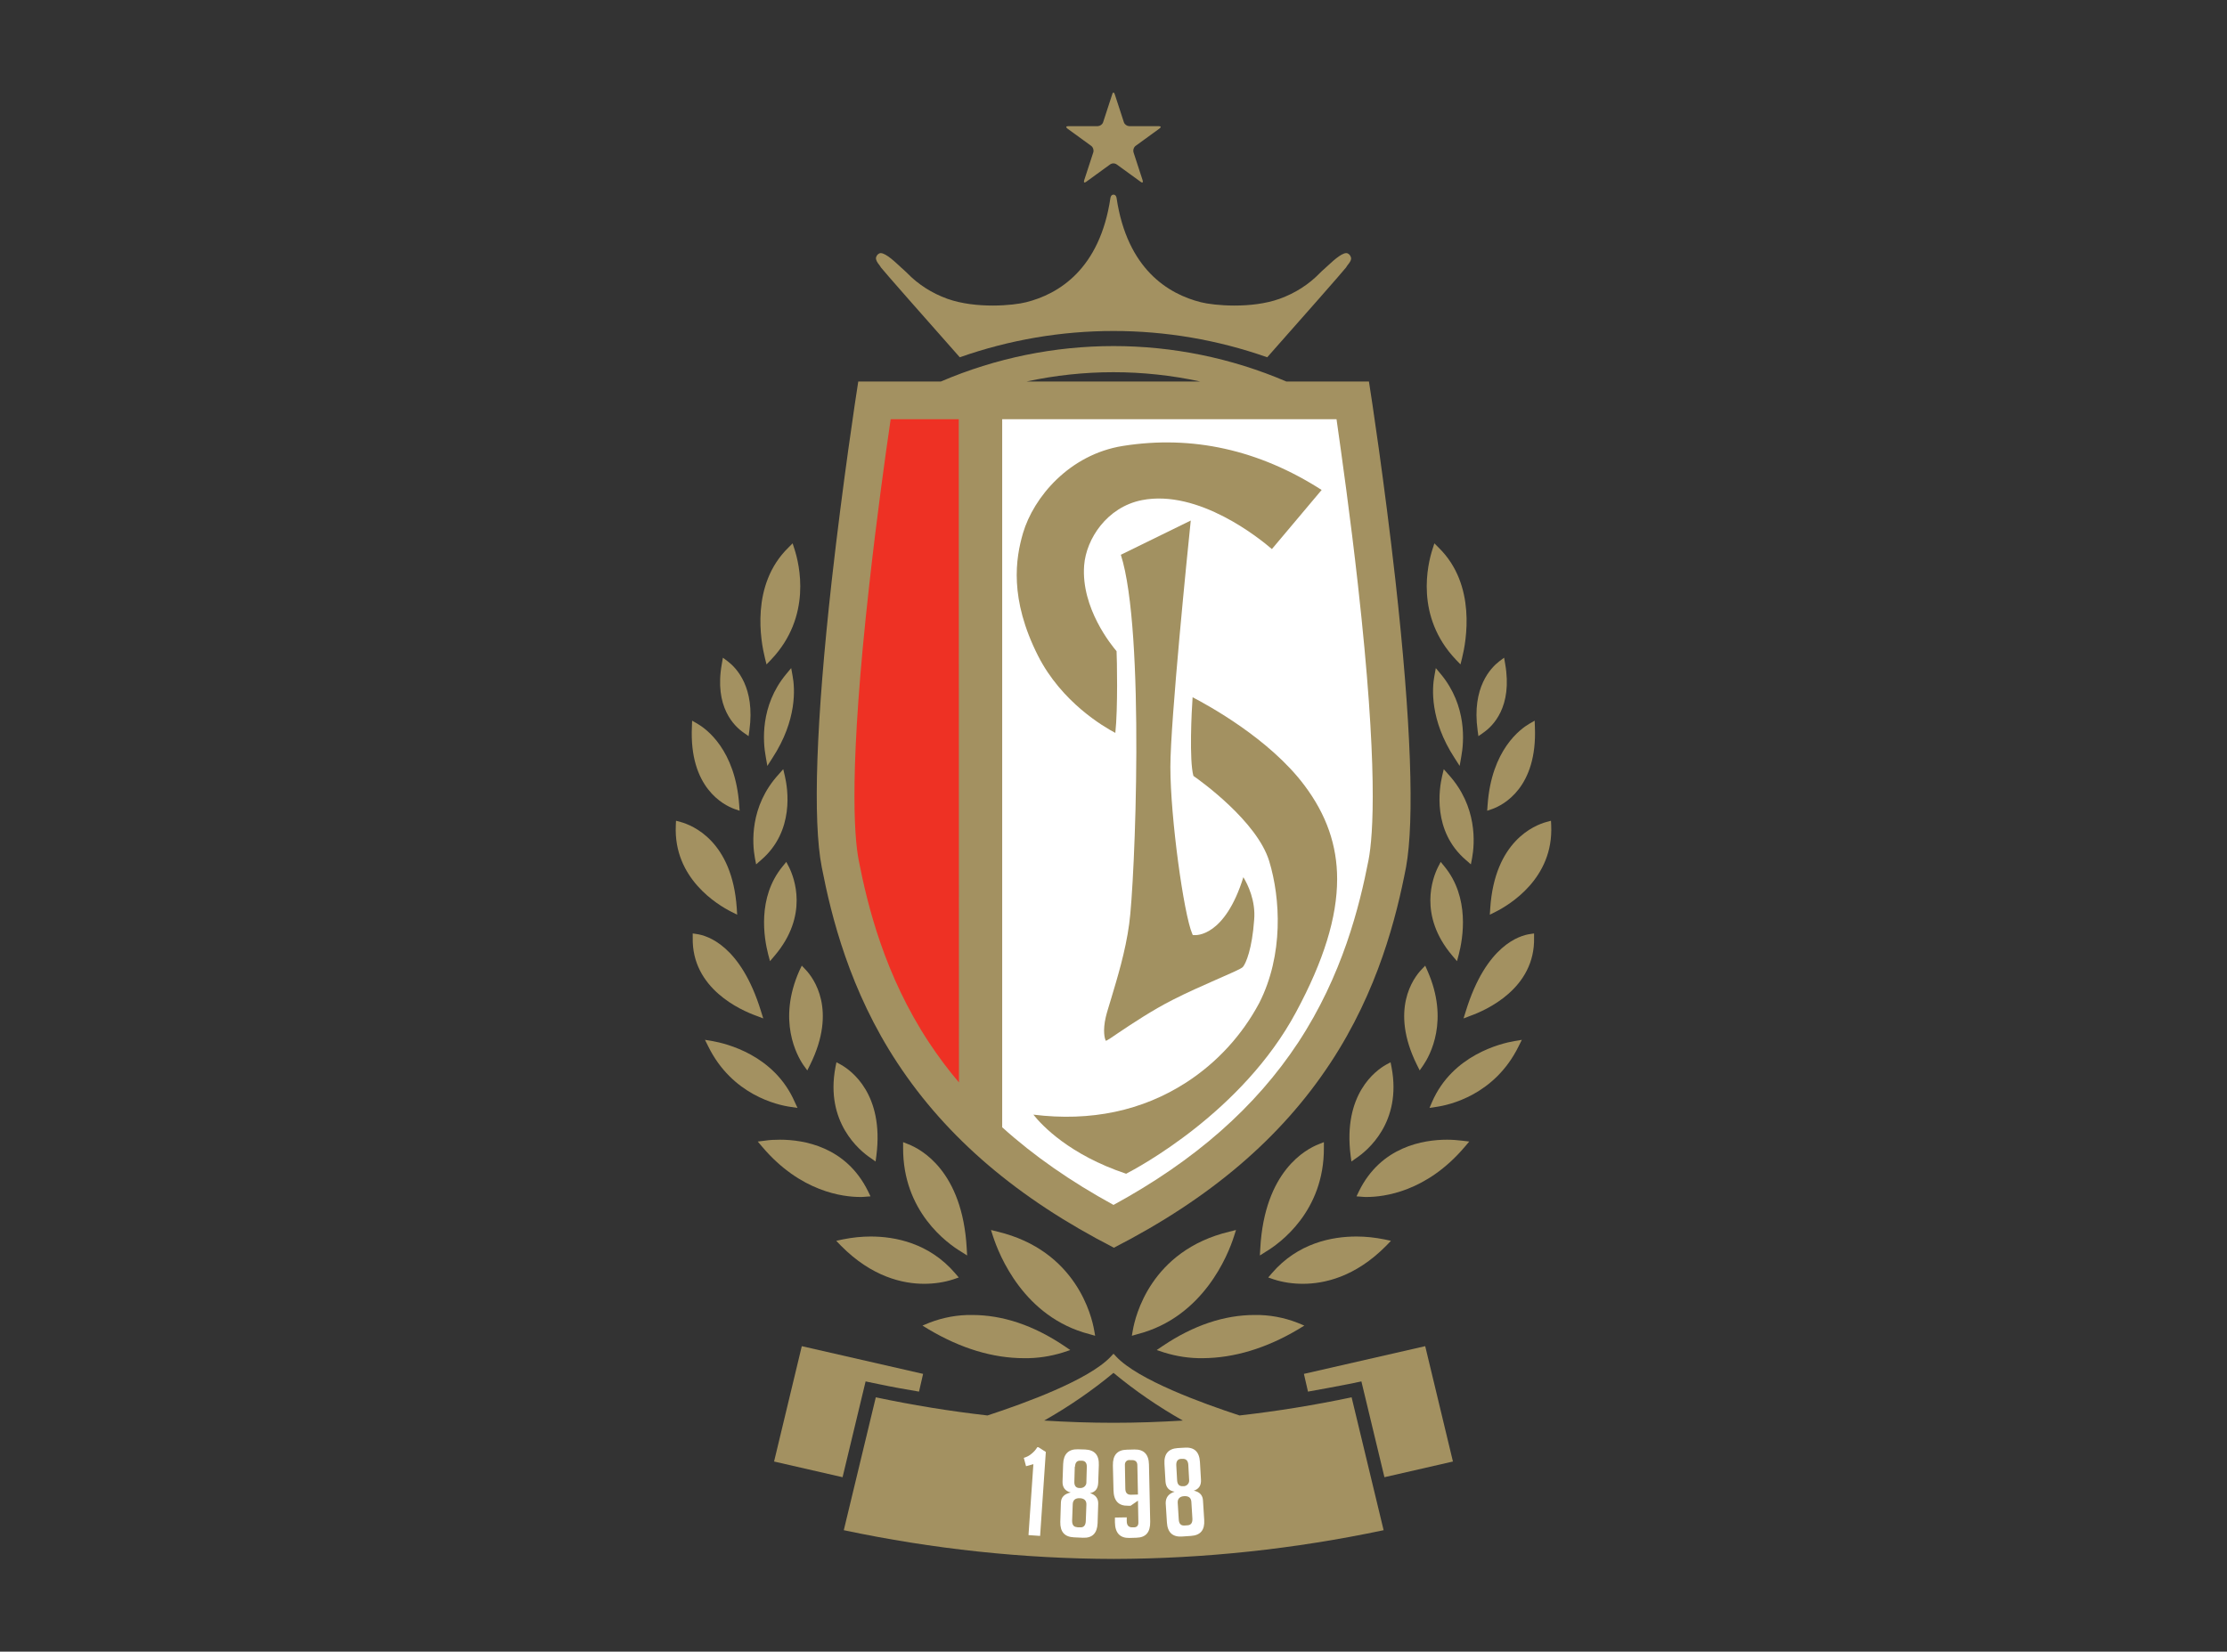 <?xml version="1.0" encoding="utf-8"?>
<!-- Generator: Adobe Illustrator 25.0.1, SVG Export Plug-In . SVG Version: 6.00 Build 0)  -->
<svg version="1.0" id="Layer_1" xmlns="http://www.w3.org/2000/svg" xmlns:xlink="http://www.w3.org/1999/xlink" x="0px" y="0px"
	 viewBox="0 0 1092.4 810.4" style="enable-background:new 0 0 1092.4 810.4;" xml:space="preserve">
<rect x="0" y="0" width="1092.4" height="810.4" fill="#333333" stroke="none"/>
<style type="text/css">
	.st0{fill:#A39161;}
	.st1{fill:#FFFFFF;}
	.st2{fill:#EE3124;}
	.st3{fill:#A29161;}
	.st4{fill:none;}
</style>
<path class="st0" d="M716.4,326l-2.3-2.4c-20.1-21.2-13.8-46.8-11.4-54.2l0.9-2.8l2.1,2.1c18.7,18.3,13.5,46,11.5,54.1L716.4,326"/>
<path class="st0" d="M725.2,361.2l-0.4-2.9c-2.9-21.1,6.5-30.6,10.6-33.8l2.4-1.8l0.5,2.9c3.8,21.4-6.2,30.8-10.7,33.9L725.2,361.2"
	/>
<path class="st0" d="M716,375.8l-2.5-3.9c-12.2-18.7-11-34.3-9.9-40.2l0.7-3.9l2.5,3c12.9,15.6,11.3,33.4,10,40.4L716,375.8"/>
<path class="st0" d="M729.5,397.8l0.2-2.8c1.9-27.2,16.2-37.4,20.5-39.9l2.6-1.5l0.1,3c1.3,29.9-15.6,38.4-20.8,40.3L729.5,397.8"/>
<path class="st0" d="M721.5,424.1l-2.4-2.1c-16.6-14.2-13.1-35.2-11.7-41.2l0.8-3.4l2.3,2.6c14.3,15.7,12.9,33.9,11.6,41
	L721.5,424.1"/>
<path class="st0" d="M730.8,448.8l0.2-3.2c2.2-32.9,21.7-40.7,27.6-42.3l2.2-0.6l0.1,2.3c1.2,26.1-20.6,39-27.3,42.4L730.8,448.8"/>
<path class="st0" d="M714.7,471.6l-2.3-2.7c-16.8-19.8-9.6-38.3-7-43.5l1.3-2.5l1.8,2.2c12.6,15.3,9.1,35.3,7.1,43.1L714.7,471.6"/>
<path class="st0" d="M717.9,499.7l1.1-3.5c10-32.6,26.6-37.2,31.5-37.9l2-0.3l0,2c0.6,25.1-23.7,35.7-31.2,38.4L717.9,499.7"/>
<path class="st0" d="M696.4,525.2l-1.4-2.8c-13.3-26.9-1.7-42.5,2.2-46.6l1.9-2l1.1,2.5c10.8,24.4,1.2,41.6-2,46.3L696.4,525.2"/>
<path class="st0" d="M701.2,543.6l1.3-3c10-22.9,33.5-28.6,40.4-29.8l3.6-0.6l-1.6,3.2c-11.7,23.8-33.9,28.8-40.4,29.7L701.2,543.6"
	/>
<path class="st0" d="M662.9,569.9l-0.4-3c-3.8-30.1,12.4-41.7,17.4-44.5l2.2-1.2l0.5,2.5c5.1,27-11.9,40.9-17.3,44.5L662.9,569.9"/>
<path class="st0" d="M670.5,587.3c-0.9,0-1.8,0-2.4-0.1l-2.7-0.2l1.2-2.5c10.8-22,31.7-25.3,43.2-25.3c2.5,0,5.1,0.2,7.6,0.5
	l3.3,0.4l-2.2,2.6C699.7,584.9,678.6,587.3,670.5,587.3"/>
<path class="st0" d="M618,616l0.2-3.5c2.1-38,22.5-48.7,28.7-51.1l2.5-1v2.7c0.2,31.3-21.7,47-28.4,51L618,616"/>
<path class="st0" d="M639.1,629.9c-4.9,0-9.8-0.7-14.4-2.2l-2.6-0.9l1.8-2.1c12.8-14.9,29.6-18,41.5-18c4.6,0,9.1,0.5,13.6,1.4
	l3.3,0.7l-2.3,2.4C664.7,626.7,649.4,629.9,639.1,629.9"/>
<path class="st0" d="M590,666.4c-6.4,0.1-12.9-0.9-19-2.8l-3.6-1.2l3.1-2.1c14.9-10,30-15.1,45-15.1c7.1-0.1,14.2,1.2,20.9,3.8
	l3.4,1.4l-3.1,1.9C621.2,661.5,605.4,666.3,590,666.4"/>
<path class="st0" d="M555.2,655.4l0.5-2.8c1.1-6.4,8.6-39,47.4-48.3l3.2-0.8l-1,3.1c-2.9,9.2-15.1,39.7-47.3,48L555.2,655.4"/>
<path class="st0" d="M376,326l2.3-2.4c20.1-21.2,13.8-46.8,11.4-54.2l-0.9-2.8l-2.1,2.1c-18.7,18.3-13.5,46-11.5,54.1L376,326"/>
<path class="st0" d="M367.2,361.2l0.4-2.9c2.9-21.1-6.4-30.6-10.6-33.8l-2.4-1.8l-0.5,2.9c-3.9,21.4,6.2,30.8,10.7,33.9L367.2,361.2
	"/>
<path class="st0" d="M376.4,375.8l2.5-3.9c12.2-18.7,11-34.3,9.9-40.2l-0.7-3.9l-2.5,3c-12.9,15.6-11.3,33.4-10,40.4L376.4,375.8"/>
<path class="st0" d="M362.8,397.8l-0.2-2.8c-1.9-27.2-16.2-37.4-20.5-39.9l-2.6-1.5l-0.1,3c-1.4,29.9,15.6,38.4,20.8,40.3
	L362.8,397.8"/>
<path class="st0" d="M370.9,424.1l2.4-2.1c16.6-14.2,13.1-35.2,11.7-41.2l-0.8-3.4l-2.3,2.6c-14.3,15.7-12.9,33.9-11.6,41
	L370.9,424.1"/>
<path class="st0" d="M361.6,448.8l-0.2-3.2c-2.2-32.9-21.7-40.7-27.6-42.3l-2.2-0.6l-0.1,2.3c-1.2,26.1,20.6,39,27.3,42.4
	L361.6,448.8"/>
<path class="st0" d="M377.7,471.6l2.3-2.7c16.8-19.8,9.6-38.3,7-43.5l-1.3-2.5l-1.8,2.2c-12.6,15.3-9.1,35.3-7.1,43.1L377.7,471.6"
	/>
<path class="st0" d="M374.4,499.7l-1.1-3.5c-10-32.6-26.6-37.2-31.5-37.9l-2-0.3l0,2c-0.6,25.1,23.7,35.7,31.2,38.4L374.4,499.7"/>
<path class="st0" d="M396,525.2l1.4-2.8c13.3-26.9,1.7-42.5-2.2-46.6l-1.9-2l-1.2,2.5c-10.8,24.4-1.2,41.6,2,46.3L396,525.2"/>
<path class="st0" d="M391.2,543.6l-1.4-3c-10-22.9-33.5-28.6-40.4-29.8l-3.6-0.6l1.6,3.2c11.7,23.8,33.9,28.8,40.4,29.7L391.2,543.6
	"/>
<path class="st0" d="M429.5,569.9l0.4-3c3.8-30.1-12.4-41.7-17.4-44.5l-2.2-1.2l-0.5,2.5c-5.1,27,11.9,40.9,17.3,44.5L429.5,569.9"
	/>
<path class="st0" d="M421.9,587.3c0.9,0,1.8,0,2.4-0.1l2.7-0.2l-1.2-2.5c-10.8-22-31.7-25.3-43.2-25.3c-2.5,0-5.1,0.1-7.6,0.5
	l-3.3,0.4l2.2,2.6C392.7,584.9,413.7,587.3,421.9,587.3"/>
<path class="st0" d="M474.4,616l-0.2-3.5c-2.1-38-22.5-48.7-28.7-51.1l-2.5-1v2.7c-0.2,31.3,21.7,47,28.4,51L474.4,616"/>
<path class="st0" d="M453.3,629.9c4.9,0,9.8-0.7,14.4-2.2l2.6-0.9l-1.8-2.1c-12.8-14.9-29.6-18-41.4-18c-4.6,0-9.1,0.5-13.6,1.4
	l-3.3,0.7l2.3,2.4C427.7,626.6,443,629.9,453.3,629.9"/>
<path class="st0" d="M502.4,666.4c6.4,0.1,12.9-0.9,19-2.8l3.6-1.2l-3.1-2.1c-14.9-10-30-15.1-45.1-15.1c-7.1-0.1-14.2,1.2-20.9,3.8
	l-3.4,1.4l3.1,1.9C471.3,661.6,487,666.4,502.4,666.4"/>
<path class="st0" d="M537.2,655.4l-0.5-2.8c-1.1-6.4-8.6-39-47.4-48.3l-3.2-0.8l1,3.1c3,9.2,15.1,39.7,47.3,48L537.2,655.4"/>
<path class="st0" d="M608,694.5c-18.3-6-49.7-17.4-60.5-28.9l-1.3-1.4l-1.3,1.4c-10.8,11.5-42.2,22.9-60.5,28.9
	c-18.5-2.1-36.8-5.1-54.8-8.9l-15.7,65.2c43.5,9.2,87.9,14,132.4,14.1c44.5-0.1,88.8-4.9,132.4-14.1l-15.7-65.2
	C644.9,689.4,626.6,692.4,608,694.5z M512.2,697c12-6.8,23.4-14.6,34-23.4c10.6,8.8,22,16.6,34,23.4c-11.3,0.7-22.6,1.1-34,1.1
	C534.8,698.1,523.4,697.7,512.2,697z"/>
<path class="st0" d="M699.1,660.5l-59.5,13.6l2,8.7c6.7-1.2,13.3-2.4,19.9-3.7l6.3-1.3l11.3,47l33.6-7.7L699.1,660.5z"/>
<path class="st0" d="M430.9,679.1c6.6,1.4,13.3,2.6,19.9,3.7l2-8.7l-59.5-13.6l-13.6,56.6l33.6,7.7l11.3-47L430.9,679.1z"/>
<path class="st1" d="M503.3,719.4l-1.1-4.1c1.4-0.4,2.8-1.1,3.9-2.1c1.1-0.9,2-1.9,2.7-3.1h0.6l3.6,2.3l-2.8,41.2l-5.7-0.4l2.4-34.8
	L503.3,719.4"/>
<path class="st1" d="M525.2,732.3c-2.7-0.7-4.1-2.5-4-5.4l0.3-8.6c0.2-4.9,2.6-7.3,7.2-7.2l3.6,0.1c4.6,0.2,6.9,2.7,6.7,7.7
	l-0.3,8.6c-0.1,2.9-1.4,4.6-4,5.1c2.8,0.9,4.1,2.7,4,5.3l-0.3,9.5c-0.2,4.9-2.6,7.3-7.2,7.1l-4.4-0.2c-4.6-0.2-6.8-2.7-6.7-7.6
	l0.3-9.5C520.5,734.7,522,733,525.2,732.3 M528.4,749.4h1.5c1.7,0.1,2.6-1,2.7-3l0.3-8.1c0.1-2-1-3.1-3.2-3.2s-3.4,0.9-3.5,2.9
	l-0.3,8.2c0,2.1,0.9,3.1,2.6,3.1L528.4,749.4z M527.2,719.7l-0.2,7.2c-0.1,2.1,0.8,3.2,2.5,3.2h0.7c1.6-0.1,2.8-1.4,2.7-2.9
	c0,0,0-0.1,0-0.1l0.2-7.2c0.1-2.1-0.8-3.2-2.5-3.2h-0.7c-1.6-0.1-2.5,0.9-2.6,3L527.2,719.7z"/>
<path class="st1" d="M552.7,744.5l0,1.8c0,2.1,0.9,3.1,2.7,3.1h0.8c1.5,0,2.3-0.9,2.2-2.6l-0.2-10.5l-3.6,2.5h-1.3
	c-4.6,0.1-7-2.4-7.1-7.6l-0.3-12.1c-0.1-5.1,2.1-7.7,6.8-7.8l3.8-0.1c4.6-0.1,7,2.4,7.1,7.4l0.6,28c0.1,5.2-2.1,7.8-6.8,7.9
	l-3.4,0.1c-4.6,0.1-7-2.4-7.1-7.6v-2.4L552.7,744.5 M558.2,733.3l-0.3-14.4c0-1.7-1-2.6-2.9-2.5h-0.7c-1.3-0.2-2.4,0.7-2.5,2
	c0,0.2,0,0.4,0,0.7l0.2,11.2c0,2.1,0.9,3.1,2.7,3.1L558.2,733.3z"/>
<path class="st1" d="M576.2,731.9c-2.8-0.4-4.3-2.1-4.5-5l-0.5-8.6c-0.3-4.9,1.9-7.5,6.5-7.8l3.5-0.2c4.6-0.3,7.1,2,7.4,7l0.5,8.6
	c0.2,2.9-1,4.7-3.5,5.5c2.9,0.6,4.4,2.3,4.5,4.9l0.6,9.5c0.3,4.9-1.8,7.5-6.5,7.8l-4.4,0.3c-4.6,0.3-7.1-2-7.4-6.9l-0.6-9.5
	C571.8,734.7,573.2,732.9,576.2,731.9 M577,719l0.4,7.2c0.1,2.1,1,3.1,2.8,3h0.7c1.5-0.2,2.6-1.6,2.4-3.1c0,0,0-0.1,0-0.1l-0.4-7.2
	c-0.1-2.1-1.1-3.1-2.8-3h-0.6C577.7,715.8,576.9,717,577,719L577,719z M581,748.5l1.5-0.1c1.7-0.1,2.5-1.2,2.4-3.3l-0.5-8.1
	c-0.1-2.1-1.3-3-3.5-2.9c-2.2,0.1-3.3,1.3-3.2,3.2l0.5,8.1C578.3,747.6,579.2,748.6,581,748.5L581,748.5z"/>
<path class="st0" d="M432.1,131.2c1,1.4,23.1,26.5,38.7,44.1c48.8-17.2,102-17.2,150.8,0c15.6-17.6,37.7-42.7,38.7-44.1
	c0.2-0.4,0.5-0.8,0.8-1.2c0.8-1,1.9-2.4,1.6-3.6c-0.2-0.8-0.7-1.6-1.5-2c-2-1.2-6.7,3-9.8,5.9c-0.8,0.7-1.5,1.4-2.2,2
	c-0.5,0.4-1.1,1-1.7,1.6c-5.5,5.7-12.3,10-19.8,12.7c-13.9,5-32.3,3.3-38.6,1.7c-16-4-36.2-16.2-41.4-51.2c0,0-0.2-1.6-1.5-1.6
	s-1.5,1.6-1.5,1.6c-5.2,35-25.4,47.2-41.4,51.2c-6.2,1.6-24.6,3.3-38.6-1.7c-7.5-2.7-14.3-7-19.8-12.7c-0.6-0.6-1.3-1.2-1.7-1.6
	c-0.7-0.6-1.5-1.3-2.2-2c-3-2.8-7.8-7.1-9.8-5.9c-0.8,0.4-1.3,1.2-1.5,2c-0.2,1.2,0.8,2.6,1.6,3.6
	C431.6,130.4,431.9,130.8,432.1,131.2z"/>
<path class="st0" d="M684.5,284.8c-5.4-48.1-11.9-90.8-13-97.6H631c-54.1-23.2-115.4-23.2-169.5,0h-40.5c-1.1,6.9-7.6,49.6-13,97.6
	c-7.7,69.1-9.4,117.7-4.9,140.7c4.7,24.2,13.7,60.6,37.2,96.2c24.2,36.7,58.9,66.3,106.1,90.5c47.2-24.2,81.9-53.8,106.1-90.5
	c23.5-35.6,32.5-71.9,37.2-96.2C693.9,402.6,692.2,353.9,684.5,284.8z M546.2,187.2h-42.7c28.1-6.1,57.2-6.1,85.3,0H546.2z"/>
<path class="st2" d="M470.3,205.7h-33.4c-2.6,17.6-6.8,47.9-10.5,81.2c-10,89.4-7.5,123-5.2,135.1c4.4,22.6,12.8,56.6,34.5,89.5
	c4.5,6.8,9.4,13.4,14.7,19.6L470.3,205.7z"/>
<path class="st1" d="M655.6,205.7h-164v347.4c15.5,14,33.6,26.6,54.6,38.1c40-21.8,69.7-48,90.6-79.7c21.7-33,30.1-66.9,34.5-89.5
	c2.3-12.1,4.8-45.7-5.2-135.1C662.4,253.7,658.1,223.3,655.6,205.7z"/>
<path class="st3" d="M609.9,430.4c-9.1,29.3-23.3,28.5-24,28.4l-0.8,0l-0.3-0.7c-4.1-9.5-10.7-56.8-10.7-81.8
	c0-22.4,8.5-106.5,10-120.9l-34.3,16.8c12,37.3,6.9,161.2,4.1,181.1c-1.8,13.5-5.9,26.8-8.8,36.5c-1.2,4-2.2,7.1-2.7,9.3
	c-1.5,6.4-0.6,10.7,0.1,11.6c0.9-0.4,3.5-2.1,6.2-4c6.7-4.5,16.8-11.2,26.5-16.1c7-3.6,14.8-7,21.1-9.8c6.3-2.8,12.8-5.5,13.4-6.4
	c1.5-1.8,4.5-8.9,5.5-23.1C616,442,612.1,434,609.9,430.4"/>
<path class="st0" d="M547.1,359.6c1.3-12,0.8-36.7,0.6-40.1c-2.3-2.7-17.5-21.1-15.9-42.1c1-13,11.2-28.6,28.3-32
	c27.9-5.5,58,19,63.8,24l24.4-29c-30.7-19.7-63.5-27-97.5-21.6c-26.3,4.2-43.8,25.2-49,42.8c-3.6,12.4-6.8,32.1,7.4,60.2
	C520.8,344.6,541.4,356.6,547.1,359.6 M639.9,385.4c-17.2-23-47.6-39.5-54.9-43.3c-0.5,6.8-1.7,31.1,0.4,38.6
	c3.6,2.5,31.3,22.4,37.2,41.9c5.5,18.1,7.1,45.9-4.9,69.5c-8.4,15.8-20.8,29.3-35.8,39c-21.5,13.9-46.8,19.3-75,15.8
	c4.2,5.3,17.7,19.7,45.5,29c5.2-2.7,57-30.1,83.4-79.4c13.5-25.1,20.1-46.4,20.1-65.2C655.9,414.8,650.7,399.8,639.9,385.4
	L639.9,385.4z"/>
<line class="st4" x1="419" y1="390.9" x2="400.5" y2="390.9"/>
<path class="st0" d="M568.4,61.9h-14.5c-1.2-0.1-2.2-0.8-2.6-1.9l-4.5-13.8c-0.2-0.5-0.4-0.8-0.6-0.8c-0.2,0-0.5,0.3-0.6,0.8
	L541.1,60c-0.4,1.1-1.4,1.8-2.6,1.9H524c-1.1,0-1.3,0.5-0.4,1.2l11.7,8.5c0.9,0.7,1.3,2,1,3.1l-4.5,13.8c-0.3,1,0.1,1.4,1,0.7
	l11.7-8.5c1-0.7,2.3-0.7,3.3,0l11.7,8.5c0.9,0.7,1.3,0.3,1-0.7l-4.5-13.8c-0.3-1.1,0.1-2.4,1-3.1l11.7-8.5
	C569.7,62.4,569.5,61.9,568.4,61.9z"/>
</svg>
